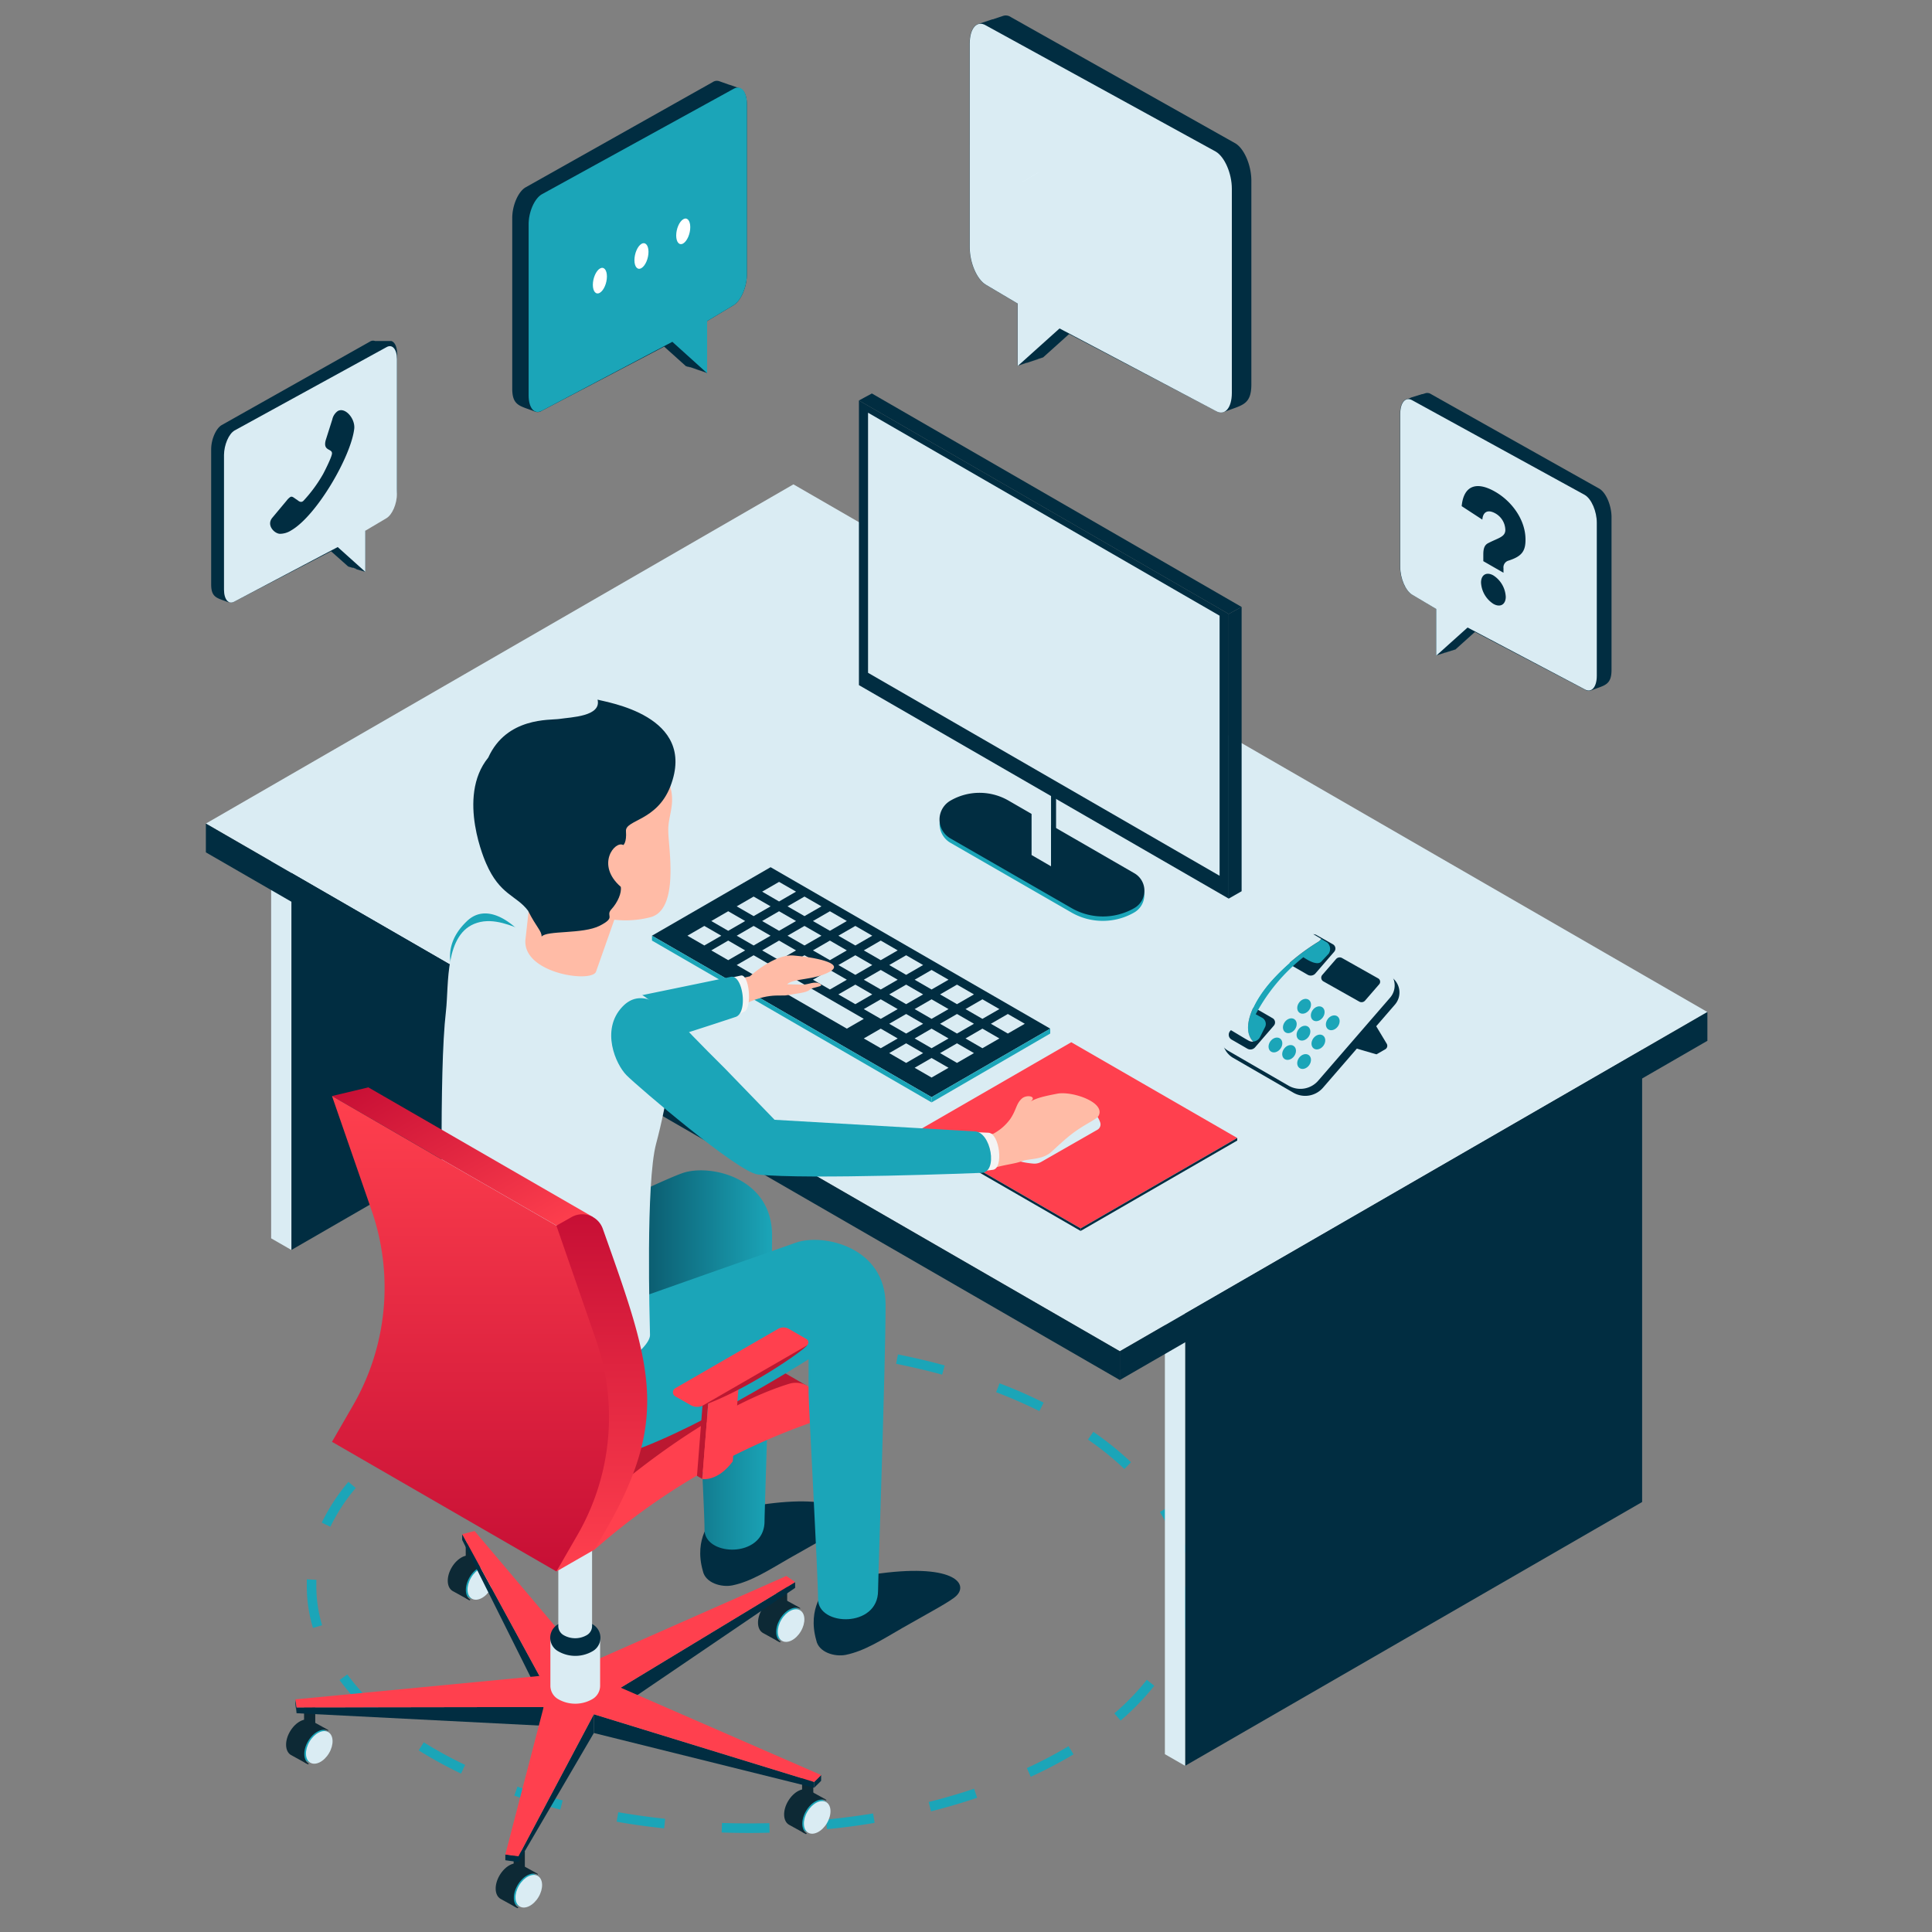 <svg id="Слой_2" data-name="Слой 2" xmlns="http://www.w3.org/2000/svg" xmlns:xlink="http://www.w3.org/1999/xlink" viewBox="0 0 500 500"><rect x="0" y="0" width="500" height="500" fill="#808080" stroke="none"/><defs><style>.cls-1{fill:none;}.cls-2{fill:#1ba5b8;}.cls-3{fill:#012d41;}.cls-4{fill:#daecf3;}.cls-5{fill:#ff404e;}.cls-6{fill:url(#Безымянный_градиент_30);}.cls-7{fill:#0d2935;}.cls-8{isolation:isolate;}.cls-9{fill:#bb1831;}.cls-10{fill:#ffbba6;}.cls-11{fill:#f4f4f4;}.cls-12{fill:url(#Безымянный_градиент_26);}.cls-13{fill:url(#Безымянный_градиент_26-2);}.cls-14{fill:url(#Безымянный_градиент_25);}.cls-15{clip-path:url(#clip-path);}.cls-16{fill:#e6f8ff;}.cls-17{fill:#fff;}</style><linearGradient id="Безымянный_градиент_30" x1="146.05" y1="351.97" x2="199.81" y2="351.97" gradientUnits="userSpaceOnUse"><stop offset="0" stop-color="#012d41"/><stop offset="1" stop-color="#1ba5b8"/></linearGradient><linearGradient id="Безымянный_градиент_26" x1="134.91" y1="325.67" x2="104.47" y2="272.95" gradientUnits="userSpaceOnUse"><stop offset="0" stop-color="#ff404e"/><stop offset="1" stop-color="#c70f35"/></linearGradient><linearGradient id="Безымянный_градиент_26-2" x1="155.78" y1="406.69" x2="155.78" y2="314.23" xlink:href="#Безымянный_градиент_26"/><linearGradient id="Безымянный_градиент_25" x1="121.79" y1="406.69" x2="121.79" y2="283.65" gradientUnits="userSpaceOnUse"><stop offset="0" stop-color="#c70f35"/><stop offset="1" stop-color="#ff404e"/></linearGradient><clipPath id="clip-path"><path class="cls-1" d="M268.9,44.58l-4,2.32c-.18.11-.37.19-.55.28l4-2.33C268.52,44.78,268.72,44.69,268.9,44.58Z"/></clipPath></defs><title>Mesa de trabajo 6 copia</title><path class="cls-2" d="M193.87,474.37q-3.59,0-7.11-.12l.08-2.47c4.06.14,8.2.15,12.27.05l.06,2.47Q196.54,474.37,193.87,474.37Zm20.16-1-.24-2.46c4.1-.41,8.19-.94,12.16-1.59l.4,2.43C222.33,472.44,218.19,473,214,473.39Zm-42.14-.19c-4.15-.45-8.29-1-12.3-1.73L160,469c4,.69,8,1.26,12.14,1.7Zm69.05-4.43-.6-2.4c4-1,8-2.16,11.75-3.43l.79,2.34C249,466.58,245,467.75,240.95,468.77ZM145,468.32c-4.06-1.07-8.06-2.28-11.9-3.61l.81-2.33c3.77,1.31,7.71,2.51,11.71,3.56Zm121.75-8.5-1-2.24a112.92,112.92,0,0,0,10.8-5.67l1.27,2.12A115.39,115.39,0,0,1,266.78,459.82ZM119.31,459a111.16,111.16,0,0,1-10.95-6l1.31-2.09a108.28,108.28,0,0,0,10.7,5.84ZM290,445.29l-1.61-1.87a62.79,62.79,0,0,0,8.4-8.68l1.94,1.53A65.1,65.1,0,0,1,290,445.29ZM96.35,444.08a62,62,0,0,1-8.47-9.28l2-1.46A59.57,59.57,0,0,0,98,442.25Zm209.82-21-2.33-.82a34.88,34.88,0,0,0,2-11.66h2.47A37.42,37.42,0,0,1,306.16,423.09ZM81,421.32a37.11,37.11,0,0,1-1.6-10.71q0-.94,0-1.88l2.47.13q0,.87,0,1.75a34.64,34.64,0,0,0,1.49,10Zm223.84-19a39.51,39.51,0,0,0-4.65-11l2.11-1.28a42.08,42.08,0,0,1,4.94,11.64ZM85.5,395.12l-2.23-1.07a50.28,50.28,0,0,1,6.9-10.55l1.89,1.59A47.74,47.74,0,0,0,85.5,395.12ZM291,380.18a77.49,77.49,0,0,0-9.44-7.62l1.4-2a79.92,79.92,0,0,1,9.74,7.86Zm-188.44-5-1.5-2a94.45,94.45,0,0,1,10.41-6.91l1.23,2.14A91.63,91.63,0,0,0,102.6,375.13ZM269,365.19c-3.53-1.75-7.3-3.4-11.2-4.89l.88-2.3c4,1.52,7.81,3.19,11.41,5Zm-143.11-3.25-1-2.27c3.72-1.56,7.65-3,11.68-4.3l.75,2.35C133.4,359,129.53,360.4,125.88,361.94Zm117.94-6.18c-3.87-1.06-7.88-2-11.92-2.81l.48-2.42c4.1.81,8.17,1.77,12.09,2.84Zm-92.29-1.89-.54-2.41c4-.89,8.06-1.66,12.21-2.3l.38,2.44C159.49,352.21,155.44,353,151.53,353.86Zm65.84-3.19c-4-.47-8.14-.82-12.22-1l.13-2.46c4.13.23,8.29.58,12.37,1.06Zm-39.18-.76-.19-2.46c4.09-.32,8.26-.51,12.4-.58l0,2.47C186.35,349.4,182.23,349.6,178.19,349.91Z"/><polygon class="cls-3" points="306.71 339.94 424.98 271.67 424.98 388.72 306.71 456.99 306.71 339.94"/><polygon class="cls-4" points="306.71 456.99 301.47 453.98 301.47 336.93 306.71 339.94 306.71 456.99"/><polygon class="cls-3" points="75.41 219.6 193.68 151.32 193.68 255.21 75.41 323.49 75.41 219.6"/><polygon class="cls-4" points="75.41 323.49 70.17 320.48 70.17 216.59 75.41 219.6 75.41 323.49"/><polygon class="cls-4" points="53.28 213.14 205.34 125.35 441.87 261.91 289.81 349.7 53.28 213.14"/><polygon class="cls-3" points="53.28 213.14 53.28 220.59 289.81 357.15 289.81 349.7 53.28 213.14"/><polygon class="cls-3" points="241.09 283.94 168.73 242.16 199.43 224.43 271.8 266.21 241.09 283.94"/><polygon class="cls-4" points="265.22 264.95 260.83 262.42 256.44 264.95 260.83 267.48 265.22 264.95"/><polygon class="cls-4" points="258.64 268.75 254.25 266.21 249.87 268.75 254.25 271.28 258.64 268.75"/><polygon class="cls-4" points="252.06 272.54 247.67 270.01 243.29 272.54 247.67 275.08 252.06 272.54"/><polygon class="cls-4" points="245.48 276.34 241.09 273.81 236.71 276.34 241.09 278.87 245.48 276.34"/><polygon class="cls-4" points="258.64 261.15 254.25 258.62 249.87 261.15 254.25 263.68 258.64 261.15"/><polygon class="cls-4" points="252.06 264.95 247.67 262.42 243.29 264.95 247.67 267.48 252.06 264.95"/><polygon class="cls-4" points="245.48 268.75 241.09 266.21 236.71 268.75 241.09 271.28 245.48 268.75"/><polygon class="cls-4" points="238.9 272.54 234.51 270.01 230.13 272.54 234.51 275.08 238.9 272.54"/><polygon class="cls-4" points="252.06 257.35 247.67 254.82 243.29 257.35 247.67 259.88 252.06 257.35"/><polygon class="cls-4" points="245.48 261.15 241.09 258.62 236.71 261.15 241.09 263.68 245.48 261.15"/><polygon class="cls-4" points="238.9 264.95 234.51 262.42 230.13 264.95 234.51 267.48 238.9 264.95"/><polygon class="cls-4" points="232.32 268.75 227.94 266.21 223.55 268.75 227.94 271.28 232.32 268.75"/><polygon class="cls-4" points="245.48 253.55 241.09 251.02 236.71 253.55 241.09 256.08 245.48 253.55"/><polygon class="cls-4" points="238.9 257.35 234.51 254.82 230.13 257.35 234.51 259.88 238.9 257.35"/><polygon class="cls-4" points="232.32 261.15 227.94 258.62 223.55 261.15 227.94 263.68 232.32 261.15"/><polygon class="cls-4" points="238.9 249.75 234.51 247.22 230.13 249.75 234.51 252.29 238.9 249.75"/><polygon class="cls-4" points="232.32 253.55 227.94 251.02 223.55 253.55 227.94 256.08 232.32 253.55"/><polygon class="cls-4" points="225.74 257.35 221.36 254.82 216.97 257.35 221.36 259.88 225.74 257.35"/><polygon class="cls-4" points="223.55 263.68 201.62 251.02 197.24 253.55 219.16 266.21 223.55 263.68"/><polygon class="cls-4" points="232.32 245.96 227.94 243.42 223.55 245.96 227.94 248.49 232.32 245.96"/><polygon class="cls-4" points="225.74 249.75 221.36 247.22 216.97 249.75 221.36 252.29 225.74 249.75"/><polygon class="cls-4" points="219.16 253.55 214.78 251.02 210.39 253.55 214.78 256.08 219.16 253.55"/><polygon class="cls-4" points="225.74 242.16 221.36 239.63 216.97 242.16 221.36 244.69 225.74 242.16"/><polygon class="cls-4" points="219.16 245.96 214.78 243.42 210.39 245.96 214.78 248.49 219.16 245.96"/><polygon class="cls-4" points="212.59 249.75 208.2 247.22 203.81 249.75 208.2 252.29 212.59 249.75"/><polygon class="cls-4" points="219.16 238.36 214.78 235.83 210.39 238.36 214.78 240.89 219.16 238.36"/><polygon class="cls-4" points="212.59 242.16 208.2 239.63 203.81 242.16 208.2 244.69 212.59 242.16"/><polygon class="cls-4" points="206.01 245.96 201.62 243.42 197.24 245.96 201.62 248.49 206.01 245.96"/><polygon class="cls-4" points="199.43 249.75 195.04 247.22 190.66 249.75 195.04 252.29 199.43 249.75"/><polygon class="cls-4" points="212.59 234.56 208.2 232.03 203.81 234.56 208.2 237.09 212.59 234.56"/><polygon class="cls-4" points="206.01 238.36 201.62 235.83 197.24 238.36 201.62 240.89 206.01 238.36"/><polygon class="cls-4" points="199.43 242.16 195.04 239.63 190.66 242.16 195.04 244.69 199.43 242.16"/><polygon class="cls-4" points="192.85 245.96 188.46 243.42 184.08 245.96 188.46 248.49 192.85 245.96"/><polygon class="cls-4" points="206.01 230.76 201.62 228.23 197.24 230.76 201.62 233.3 206.01 230.76"/><polygon class="cls-4" points="199.43 234.56 195.04 232.03 190.66 234.56 195.04 237.09 199.43 234.56"/><polygon class="cls-4" points="192.85 238.36 188.46 235.83 184.08 238.36 188.46 240.89 192.85 238.36"/><polygon class="cls-4" points="186.67 242.16 182.28 239.63 177.9 242.16 182.28 244.69 186.67 242.16"/><polygon class="cls-2" points="241.09 283.94 241.09 285.3 168.73 243.42 168.73 242.16 241.09 283.94"/><polygon class="cls-2" points="241.09 285.3 271.8 267.48 271.8 266.21 241.09 283.94 241.09 285.3"/><polygon class="cls-3" points="289.81 357.15 441.87 269.36 441.87 261.91 289.81 349.7 289.81 357.15"/><polygon class="cls-5" points="279.67 317.91 320.2 294.51 277.24 269.73 236.71 293.12 279.67 317.91"/><polygon class="cls-3" points="279.67 317.91 279.67 318.57 320.2 295.17 320.2 294.51 279.67 317.91"/><polygon class="cls-3" points="279.67 318.57 236.71 293.78 236.71 293.12 279.67 317.91 279.67 318.57"/><path class="cls-4" d="M267.45,301.14c-2.65-.21-8.94-1.19-8.66-5.66a21.36,21.36,0,0,1,16.5-10.38s7.89.28,9.47,5.48a1.59,1.59,0,0,1-.77,1.81l-14.47,8.28A3.58,3.58,0,0,1,267.45,301.14Z"/><path class="cls-3" d="M184.37,393.25s-4.91,4.77-2.48,13.28c.62,3.12,4.78,4.35,7.67,3.76,4.81-1,9.1-3.76,14.7-7,7-4,12.43-6.84,13.89-8.28,3.34-3.29-1.16-8.56-21.38-5.56C195,389.75,184.37,393.25,184.37,393.25Z"/><path class="cls-6" d="M176.62,303.6c-4.28,1.49-20.08,9-30.56,14v35a367,367,0,0,0,33.82-18.83v8.57c0,3.46,2.45,47.16,2.45,53.52,0,7,15.53,7.49,15.53-2.17,0-2.87,1.95-59,1.95-74S183.67,301.14,176.62,303.6Z"/><path class="cls-2" d="M132.44,486.95c1.29-2.18,3.47-3.28,4.86-2.45l1.93,1.07-4.73,7.87-1.89-1C131.23,491.56,131.15,489.13,132.44,486.95Z"/><ellipse class="cls-4" cx="136.85" cy="489.48" rx="4.59" ry="2.93" transform="translate(-353.94 357.39) rotate(-59.32)"/><path class="cls-7" d="M138.42,484.58l-.42-.07-3-1.65c-1.5-.89-3.84.29-5.23,2.63s-1.3,5,.19,5.85l3,1.66-.12.2,1.1.65.22-.18c-1.5-.89-1.58-3.51-.19-5.85s3.71-3.51,5.21-2.64l0-.21Z"/><path class="cls-7" d="M133.77,487.73c1.45-2.44,3.88-3.67,5.45-2.76l-4.43-2.44c-1.57-.93-4,.3-5.47,2.76s-1.36,5.19.2,6.12l4.45,2.45C132.4,492.92,132.31,490.18,133.77,487.73Z"/><path class="cls-7" d="M132.93,479.11v4.49a.89.89,0,0,0,.45.78,2,2,0,0,0,2,0,.89.89,0,0,0,.45-.78v-4.49Z"/><path class="cls-2" d="M78.21,449.72c1.29-2.18,3.47-3.28,4.86-2.45L85,448.34l-4.73,7.87-1.89-1C77,454.33,76.91,451.9,78.21,449.72Z"/><ellipse class="cls-4" cx="82.61" cy="452.26" rx="4.59" ry="2.93" transform="translate(-348.48 292.51) rotate(-59.32)"/><path class="cls-7" d="M84.19,447.35l-.42-.07-3-1.65c-1.5-.89-3.84.29-5.23,2.63s-1.3,5,.19,5.85l3,1.66-.12.2,1.1.65.22-.18c-1.5-.89-1.58-3.51-.19-5.85s3.71-3.51,5.21-2.64l0-.21Z"/><path class="cls-7" d="M79.53,450.5c1.45-2.44,3.88-3.67,5.45-2.76l-4.43-2.44c-1.57-.93-4,.3-5.47,2.76s-1.36,5.19.2,6.12l4.45,2.45C78.17,455.69,78.08,453,79.53,450.5Z"/><path class="cls-7" d="M78.69,441.88v4.49a.89.89,0,0,0,.45.78,2,2,0,0,0,2,0,.89.89,0,0,0,.45-.78v-4.49Z"/><path class="cls-2" d="M120,407.27c1.29-2.18,3.47-3.28,4.86-2.45l1.93,1.07-4.73,7.87-1.89-1C118.83,411.89,118.75,409.45,120,407.27Z"/><ellipse class="cls-4" cx="124.45" cy="409.81" rx="4.59" ry="2.93" transform="translate(-291.5 307.71) rotate(-59.32)"/><path class="cls-7" d="M126,404.91l-.42-.07-3-1.65c-1.5-.89-3.84.29-5.23,2.63s-1.3,5,.19,5.85l3,1.66-.12.2,1.1.65.22-.18c-1.5-.89-1.58-3.51-.19-5.85s3.71-3.51,5.21-2.64l0-.21Z"/><path class="cls-7" d="M121.37,408.06c1.45-2.44,3.88-3.67,5.45-2.76l-4.43-2.44c-1.57-.93-4,.3-5.47,2.76s-1.36,5.19.2,6.12l4.45,2.45C120,413.25,119.91,410.51,121.37,408.06Z"/><path class="cls-7" d="M120.53,399.44v4.49a.89.89,0,0,0,.45.78,2,2,0,0,0,2,0,.89.89,0,0,0,.45-.78v-4.49Z"/><path class="cls-2" d="M207.09,467.76c1.29-2.18,3.47-3.28,4.86-2.45l1.93,1.07-4.73,7.87-1.89-1C205.87,472.38,205.79,469.94,207.09,467.76Z"/><ellipse class="cls-4" cx="211.5" cy="470.3" rx="4.59" ry="2.93" transform="translate(-300.89 412.18) rotate(-59.31)"/><path class="cls-7" d="M213.07,465.4l-.42-.07-3-1.65c-1.5-.89-3.84.29-5.23,2.63s-1.3,5,.19,5.85l3,1.66-.12.2,1.1.65.22-.18c-1.5-.89-1.58-3.51-.19-5.85s3.71-3.51,5.21-2.64l0-.21Z"/><path class="cls-7" d="M208.42,468.55c1.45-2.44,3.88-3.67,5.45-2.76l-4.43-2.44c-1.57-.93-4,.3-5.47,2.76s-1.36,5.19.2,6.12l4.45,2.45C207.05,473.74,207,471,208.42,468.55Z"/><path class="cls-7" d="M207.58,459.93v4.49a.89.89,0,0,0,.45.78,2,2,0,0,0,2,0,.89.89,0,0,0,.45-.78v-4.49Z"/><path class="cls-2" d="M200.33,418.12c1.29-2.18,3.47-3.28,4.86-2.45l1.93,1.07-4.73,7.87-1.89-1C199.12,422.74,199,420.3,200.33,418.12Z"/><ellipse class="cls-4" cx="204.74" cy="420.66" rx="4.59" ry="2.93" transform="translate(-261.51 382.06) rotate(-59.31)"/><path class="cls-7" d="M206.31,415.76l-.42-.07-3-1.65c-1.5-.89-3.84.29-5.23,2.63s-1.3,5,.19,5.85l3,1.66-.12.2,1.1.65.22-.18c-1.5-.89-1.58-3.51-.19-5.85s3.71-3.51,5.21-2.64l0-.21Z"/><path class="cls-7" d="M201.66,418.91c1.45-2.44,3.88-3.67,5.45-2.76l-4.43-2.44c-1.57-.93-4,.3-5.47,2.76s-1.36,5.19.2,6.12l4.45,2.45C200.3,424.1,200.2,421.36,201.66,418.91Z"/><path class="cls-7" d="M200.82,410.29v4.49a.89.89,0,0,0,.45.78,2,2,0,0,0,2,0,.89.89,0,0,0,.45-.78v-4.49Z"/><g class="cls-8"><polygon class="cls-3" points="139.61 433.74 139.6 438.59 119.61 398.53 119.62 397.04 139.61 433.74"/><polygon class="cls-3" points="205.78 409.44 205.78 410.94 160.63 441.62 160.64 436.77 205.78 409.44"/><polygon class="cls-3" points="76.76 441.88 76.75 443.38 76.47 441.29 76.47 439.79 76.76 441.88"/><polygon class="cls-3" points="140.7 441.78 140.69 446.63 76.75 443.38 76.76 441.88 140.7 441.78"/><polygon class="cls-3" points="210.7 461.18 210.7 462.67 153.69 448.5 153.69 443.65 210.7 461.18"/><polygon class="cls-3" points="212.51 459.38 212.5 460.88 210.7 462.67 210.7 461.18 212.51 459.38"/><polygon class="cls-3" points="134.17 480.42 134.16 481.91 130.78 481.43 130.78 479.93 134.17 480.42"/><polygon class="cls-3" points="153.69 443.65 153.69 448.5 134.16 481.91 134.17 480.42 153.69 443.65"/><polygon class="cls-5" points="122.83 396.23 151.93 430.64 203.52 407.85 205.78 409.44 160.64 436.77 212.51 459.38 210.7 461.18 153.69 443.65 134.17 480.42 130.78 479.93 140.7 441.78 76.76 441.88 76.47 439.79 139.61 433.74 119.62 397.04 122.83 396.23"/></g><path class="cls-4" d="M142.44,423.86v12.38a4,4,0,0,0,2,3.49,8.87,8.87,0,0,0,8.87,0,4,4,0,0,0,2-3.49V423.86Z"/><path class="cls-3" d="M153.33,427.35h0a4,4,0,0,0,0-7h0a8.87,8.87,0,0,0-8.87,0h0a4,4,0,0,0,0,7h0A8.87,8.87,0,0,0,153.33,427.35Z"/><path class="cls-4" d="M144.49,386v34.79a2.72,2.72,0,0,0,1.37,2.38,6,6,0,0,0,6,0,2.72,2.72,0,0,0,1.37-2.38V386Z"/><polygon class="cls-9" points="208.75 358.6 140.94 319.45 105.3 339.57 163.42 384.32 208.75 358.6"/><path class="cls-5" d="M153.78,389.89s26.3-24.32,50.46-31.77a5.9,5.9,0,0,1,7.62,5.65v1.79a2.7,2.7,0,0,1-1.84,2.57,170.25,170.25,0,0,0-56.24,33Z"/><path class="cls-10" d="M191.59,253.24l2.48-.57s6.27-5.79,11.26-5.39,13.52,1.9,9.44,4.18-9.41,1.66-11.06,3.27c0,0,2.72.08,4.11.09s3-1,4.38-.22-1.94.79-2.7,1.58-3.92,1-5.8,1.38-5.6-1-13.36,3.59S191.59,253.24,191.59,253.24Z"/><path class="cls-11" d="M189.33,253l2.36-.52c2.22-.64,3.07,8.43.89,9.35l-2,.9Z"/><path class="cls-2" d="M121,257.58c-2.17-2.27-8.92-10.83-.15-19.2,5-4.77,11.46.11,14.62,3.78a27.8,27.8,0,0,1,4.68,8.13l9.78,10.6s38.12-7.83,39.09-8.06c3.23-.91,4.7,9.45,1.27,10.38,0,0-34.19,11.46-43.64,12.75C142.7,276.48,123.19,259.84,121,257.58Z"/><path class="cls-3" d="M213.73,411.23s-4.91,4.77-2.48,13.28c.62,3.12,4.78,4.35,7.67,3.76,4.81-1,9.1-3.76,14.7-7,7-4,12.43-6.84,13.89-8.28,3.34-3.29-1.16-8.56-21.38-5.56C224.36,407.74,213.73,411.23,213.73,411.23Z"/><path class="cls-2" d="M163.65,336.52S199.4,323.88,206,321.59c7.05-2.46,23.19,1.11,23.19,16.1s-1.95,71.11-1.95,74c0,9.66-15.53,9.22-15.53,2.17,0-6.35-2.45-50.05-2.45-53.52v-8.57s-32.13,20.42-50.1,25.2-50.26-4.22-43.21-34.8S163.65,336.52,163.65,336.52Z"/><path class="cls-4" d="M154.25,251.5C150.35,255,135.77,246.74,136,241c-3.55-1.39-8.15-3.53-12.48-2.19-8.57,2.64-7.3,15.85-8.11,22.89-1.91,16.53-.64,54.59-1.59,80.77,0,8.15,19.38,15.63,31,15.63s23.48-9,23.4-12.61S167.1,306.06,169.8,296s6.27-28.52,2.11-33.62C166.62,256,154.25,251.5,154.25,251.5Z"/><path class="cls-10" d="M172.69,201.54c2.75,6.06.06,9.24.27,13.7,0,3.94,3,20.43-4.81,22.18a25.7,25.7,0,0,1-9.16.6l-4.75,13.48c-1.27,3-19.66.29-18.2-8.79l.89-8c-4.14-1.91-11.79-8.76-11.79-22.3s14.43-24,27.45-24S171.93,199.86,172.69,201.54Z"/><path class="cls-3" d="M161.31,218.7c-2.13-1.26-7.25,5.08-.65,10.81.26,1.56-.78,4-2.43,5.81s1.39,2-3,4.25-13.72,1.16-15.06,2.82c0-1.54-1.27-2.26-3.52-6.71-3-4-7.28-4-10.84-12.23,0,0-7.82-17.11.55-27.39,4.77-10.53,16-9.64,18.39-10,3.1-.47,10.94-.64,9.9-5,2,.66,26,4,18.83,22.49-3.52,9-11.7,8.58-11.48,11.56S161.31,218.7,161.31,218.7Z"/><path class="cls-10" d="M201.57,291.77c-2.53.13-16.94-16.15-21-20.47s-9.27-3.73-10.85-1.1c-2.71,4.5-3,11,3.27,15.86s19.66,17.17,25,17.5,50.45,1.14,59.56-1.4c2.89-.81,5.26-1,7-1.67s5-.31,7.29-2.17c1-.83,3.7-3.53,6.19-5.33,3.07-2.22,5.79-3.33,6.27-4.2,1.93-3.52-6.87-6.47-10.65-5.75-3.28.63-5.42,1.1-7,2.08,1.9-1.33-.91-2-2.23-.78-1.49,1.37-1.33,2.85-3,5.3a13,13,0,0,1-4.43,3.81S204.11,291.64,201.57,291.77Z"/><path class="cls-11" d="M252.63,293l3.12.15c2.94,0,4.07,9.3,1.18,9.6l-2.67.33Z"/><path class="cls-2" d="M162.18,278.31c-2.88-2.88-6.73-11.77-1.16-17.71,4.65-5,10.49-.84,14.68,3.73s11.82,12.1,11.82,12.1l12.94,13.37s50.47,2.94,51.75,3c4.27,0,6.22,10.77,1.69,10.74,0,0-45.27,1.8-57.78.42C190.89,303.34,165.06,281.19,162.18,278.31Z"/><polygon class="cls-12" points="153.45 314.96 95.33 281.41 85.92 283.65 144.05 317.2 153.45 314.96"/><path class="cls-13" d="M156,318a5.63,5.63,0,0,0-8.11-3L144,317.2v78.28l1.16.67-.11.09L144,406.69l9.73-5.59C174.19,368.13,169.16,355.09,156,318Z"/><path class="cls-14" d="M144,317.2l10.26,29.62a61,61,0,0,1-4.81,50.42L144,406.69,85.92,373.14l5.45-9.44a61,61,0,0,0,4.81-50.42L85.92,283.65Z"/><polygon class="cls-9" points="182.16 359.28 180.38 381.95 181.75 382.76 183.53 360.09 182.16 359.28"/><path class="cls-5" d="M183.53,360.09l7.88-4.55-1.78,22.67c-3.94,5.32-7.88,4.55-7.88,4.55Z"/><path class="cls-9" d="M208.91,348.09c-.36,1.05-16.1,12.07-28,16v-1.6l27.37-14.65Z"/><path class="cls-5" d="M174.78,359.26l26.57-15.34a2.81,2.81,0,0,1,2.81,0l4.49,2.59a1,1,0,0,1,0,1.79l-26.57,15.34a3.35,3.35,0,0,1-3.35,0l-4-2.29A1.21,1.21,0,0,1,174.78,359.26Z"/><path class="cls-2" d="M246,208.35h0a15,15,0,0,1,15,0l32.55,18.79a5.2,5.2,0,0,1,0,9h0a16.29,16.29,0,0,1-16.29,0l-31.25-18A5.64,5.64,0,0,1,246,208.35Z"/><path class="cls-3" d="M246,207.19h0a15,15,0,0,1,15,0L293.58,226a5.2,5.2,0,0,1,0,9h0a16.29,16.29,0,0,1-16.29,0L246,217A5.64,5.64,0,0,1,246,207.19Z"/><polygon class="cls-4" points="266.97 202.86 266.97 221.28 272.01 224.2 272.01 205.78 266.97 202.86"/><polygon class="cls-3" points="272.01 205.78 273.31 205.02 273.31 223.44 272.01 224.2 272.01 205.78"/><polygon class="cls-3" points="222.29 177.31 222.29 103.64 317.99 158.89 317.99 232.56 222.29 177.31"/><polygon class="cls-4" points="224.65 174.12 224.65 106.81 315.63 159.34 315.63 226.65 224.65 174.12"/><polygon class="cls-3" points="222.29 103.64 225.64 101.83 321.33 157.08 317.99 158.89 222.29 103.64"/><polygon class="cls-3" points="317.99 232.56 317.99 158.89 321.33 157.08 321.33 230.65 317.99 232.56"/><path class="cls-3" d="M319.68,37.08,261.59,4.41a2.28,2.28,0,0,0-2.07-.27l-.21.07-.21.07-.21.07-.21.07-.21.07-.21.07-.21.07-.21.07-.21.07-.21.07-.21.07L257,5,256.8,5l-.21.07-.21.07-.21.07-.21.07-.21.07-.21.07-.21.07-.21.07-.21.07-.21.07-.21.07-.21.07-.21.07-.21.07-.21.07-.21.07-.21.07c-1.35.37-2.29,2.23-2.29,5V64.07c0,3.94,1.86,8.24,4.15,9.6l8.26,4.89V94.73l.21-.19v.12l.21-.19v.12l.21-.19v.12l.21-.19v.12l.21-.19v.12l.21-.19v.12l.21-.19v.12l.21-.19v.12l.21-.19v.12l.21-.19V94l.21-.19V94l.21-.19v.12l.21-.19v.12l.21-.19v.12l.21-.19v.12l.21-.19v.12l.21-.19v.12l.21-.19v.12l.21-.19v.12l.21-.19v.12l.21-.19v.12l.21-.19v.12l.21-.19v.12l.21-.19v.12l.21-.19V93l.21-.19v.12l.21-.19v.12l.21-.19v.12l.21-.19v.12l.21-.19v.12l.21-.19v.12l6.82-6.13,38,19.9a2.28,2.28,0,0,0,2.07.27l.21-.07.21-.07c4.16-1.67,6.68-1.6,6.68-7V46.68C323.82,42.74,322,38.44,319.68,37.08Z"/><path class="cls-4" d="M314.65,39.24,255.12,6.56c-2.29-1.36-4.15.74-4.15,4.68V64.07c0,3.94,1.86,8.24,4.15,9.6l8.26,4.89V94.73L274.21,85l40.44,21.36c2.29,1.36,4.15-.74,4.15-4.68V48.84C318.8,44.89,316.94,40.6,314.65,39.24Z"/><g class="cls-8"><g class="cls-15"><path class="cls-16" d="M264.35,47.19l4-2.33c.18-.09.37-.17.55-.28l-4,2.32c-.18.11-.37.19-.55.28"/></g></g><g class="cls-8"></g><g class="cls-8"></g><path class="cls-3" d="M346.34,269.69c.12.41,9.9,3.17,9.9,3.17l2.26-1.3a1.05,1.05,0,0,0,.38-1.45l-4.94-8.22-8.06,6Z"/><path class="cls-3" d="M342.39,281.5,361,260a4.81,4.81,0,0,0-1.23-7.32l-16.15-9.33a6.33,6.33,0,0,0-7.94,1.34l-17.93,20.7a5.52,5.52,0,0,0,1.41,8.4l15.57,9A6.1,6.1,0,0,0,342.39,281.5Z"/><path class="cls-4" d="M341.15,279.68l18.61-21.49a4.81,4.81,0,0,0-1.23-7.32l-16.15-9.33a6.33,6.33,0,0,0-7.94,1.34l-17.93,20.7a5.52,5.52,0,0,0,1.41,8.4l15.57,9A6.1,6.1,0,0,0,341.15,279.68Z"/><path class="cls-3" d="M353.28,258.95l3.69-4.26a1,1,0,0,0-.24-1.45l-9.4-5.3a1.25,1.25,0,0,0-1.57.27l-3.55,4.1a1.09,1.09,0,0,0,.28,1.67l9.28,5.23A1.21,1.21,0,0,0,353.28,258.95Z"/><path class="cls-3" d="M324.8,271.06l4.87-5.63a1.26,1.26,0,0,0-.32-1.92l-4.23-2.44a1.66,1.66,0,0,0-2.08.35l-4.69,5.42a1.45,1.45,0,0,0,.37,2.2l4.08,2.35A1.6,1.6,0,0,0,324.8,271.06Z"/><path class="cls-3" d="M340.42,251.94l4.87-5.63a1.26,1.26,0,0,0-.32-1.92L340.74,242a1.66,1.66,0,0,0-2.08.35L334,247.73a1.45,1.45,0,0,0,.37,2.2l4.08,2.35A1.6,1.6,0,0,0,340.42,251.94Z"/><path class="cls-2" d="M341.93,243a2.09,2.09,0,0,1-.7.73,55,55,0,0,0-12.16,10.09c-5.32,6-7.83,12.7-4.73,15.73a2.14,2.14,0,0,0,1.76-1.17l1.29-2.56a1.83,1.83,0,0,0-.76-2.43l-1.65-.9a47,47,0,0,1,12.33-14.76c1.36.92,3.61,2.18,4.62,1.16l1.95-2.1a2.25,2.25,0,0,0-.35-2.84Z"/><path class="cls-4" d="M329.06,253.79a55,55,0,0,1,12.16-10.09,2.09,2.09,0,0,0,.7-.73l-4.11-2.44a2.22,2.22,0,0,0-2.16-.06c-11.52,5.93-17.52,17.65-19.52,22.27a2.37,2.37,0,0,0,1,3l5,3,1,.57a2.13,2.13,0,0,0,1.22.27C321.24,266.49,323.75,259.8,329.06,253.79Z"/><ellipse class="cls-2" cx="330.09" cy="270.47" rx="2.06" ry="1.62" transform="translate(-82.3 380.24) rotate(-54.24)"/><ellipse class="cls-2" cx="333.62" cy="272.37" rx="2.06" ry="1.62" transform="translate(-82.37 383.93) rotate(-54.24)"/><ellipse class="cls-2" cx="337.5" cy="274.72" rx="2.06" ry="1.62" transform="translate(-82.66 388.05) rotate(-54.24)"/><ellipse class="cls-2" cx="333.8" cy="265.45" rx="2.06" ry="1.62" transform="translate(-76.69 381.13) rotate(-54.23)"/><ellipse class="cls-2" cx="337.32" cy="267.35" rx="2.06" ry="1.62" transform="translate(-76.76 384.8) rotate(-54.23)"/><ellipse class="cls-2" cx="341.21" cy="269.69" rx="2.06" ry="1.62" transform="translate(-77.05 388.95) rotate(-54.24)"/><ellipse class="cls-2" cx="337.5" cy="260.42" rx="2.06" ry="1.62" transform="translate(-71.05 382.11) rotate(-54.24)"/><ellipse class="cls-2" cx="341.02" cy="262.32" rx="2.06" ry="1.62" transform="translate(-71.15 385.72) rotate(-54.23)"/><ellipse class="cls-2" cx="344.91" cy="264.67" rx="2.06" ry="1.62" transform="translate(-71.44 389.84) rotate(-54.23)"/><path class="cls-3" d="M136,48.5l48.45-27.25a1.9,1.9,0,0,1,1.73-.22l.17.06.17.06.17.06.17.06.17.06.17.06.17.06.17.06.17.06.17.06.17.06.17.06.17.06.17.06.17.06L189,22l.17.06.17.06.17.06.17.06.17.06.17.06.17.06.17.06.17.06.17.06.17.06.17.06.17.06.17.06c1.13.31,1.91,1.86,1.91,4.19V71c0,3.29-1.55,6.87-3.46,8L183,83.1V96.58l-.17-.16v.1l-.17-.16v.1l-.17-.16v.1l-.17-.16v.1l-.17-.16v.1l-.17-.16v.1l-.17-.16v.1l-.17-.16v.1l-.17-.16v.1l-.17-.16V96l-.17-.16v.1l-.17-.16v.1l-.17-.16v.1l-.17-.16v.1l-.17-.16v.1l-.17-.16v.1l-.17-.16v.1l-.17-.16v.1l-.17-.16v.1l-.17-.16v.1l-.17-.16v.1l-.17-.16v.1l-.17-.16v.1l-.17-.16v.1L178.6,95v.1l-.17-.16v.1l-.17-.16V95l-.17-.16V95l-.17-.16v.1l-.17-.16v.1l-.17-.16v.1l-5.69-5.11-31.68,16.6a1.9,1.9,0,0,1-1.73.22l-.17-.06-.17-.06c-3.47-1.39-5.57-1.33-5.57-5.81V56.51C132.54,53.22,134.09,49.63,136,48.5Z"/><path class="cls-2" d="M140.19,50.3,189.84,23c1.91-1.13,3.46.62,3.46,3.91V71c0,3.29-1.55,6.87-3.46,8L183,83.1V96.58l-9-8.12-33.73,17.81c-1.91,1.13-3.46-.62-3.46-3.91V58.3C136.73,55,138.28,51.43,140.19,50.3Z"/><path class="cls-17" d="M175,60.95c0,1.73.81,2.65,1.82,2.05s1.82-2.48,1.82-4.21-.81-2.65-1.82-2.05S175,59.22,175,60.95Z"/><path class="cls-17" d="M164.19,67.33c0,1.73.81,2.65,1.82,2.05s1.82-2.48,1.82-4.21S167,62.53,166,63.12,164.19,65.6,164.19,67.33Z"/><path class="cls-17" d="M153.43,73.71c0,1.73.81,2.65,1.82,2.05s1.82-2.48,1.82-4.21-.81-2.65-1.82-2.05S153.43,72,153.43,73.71Z"/><path class="cls-3" d="M57.39,110,95.7,88.43a1.51,1.51,0,0,1,1.36-.18l.14,0,.14,0,.14,0,.14,0,.14,0,.14,0,.14,0,.14,0,.14,0,.14,0,.14,0,.14,0,.14,0,.14,0,.14,0,.14,0,.14,0,.14,0,.14,0,.14,0,.14,0,.14,0,.14,0,.14,0,.14,0,.14,0,.14,0,.14,0,.14,0,.14,0c.89.25,1.51,1.47,1.51,3.31v34.84c0,2.6-1.22,5.44-2.73,6.33l-5.45,3.23V148l-.14-.12V148l-.14-.12v.08l-.14-.12v.08l-.14-.12v.08l-.14-.12v.08l-.14-.12v.08l-.14-.12v.08l-.14-.12v.08l-.14-.12v.08l-.14-.12v.08l-.14-.12v.08l-.14-.12v.08l-.14-.12v.08l-.14-.12v.08l-.14-.12v.08l-.14-.12v.08l-.14-.12v.08L92,147.1v.08l-.14-.12v.08l-.14-.12v.08l-.14-.12V147l-.14-.12V147l-.14-.12V147l-.14-.12v.08l-.14-.12v.08l-.14-.12v.08l-.14-.12v.08l-.14-.12v.08l-.14-.12v.08l-.14-.12v.08l-.14-.12v.08l-4.5-4L60.7,155.67a1.51,1.51,0,0,1-1.36.18l-.14,0-.14,0c-2.74-1.1-4.41-1.05-4.41-4.6V116.32C54.65,113.71,55.88,110.88,57.39,110Z"/><path class="cls-4" d="M60.7,111.41,100,89.86c1.51-.9,2.73.49,2.73,3.09v34.84c0,2.6-1.22,5.44-2.73,6.33l-5.45,3.23V148l-7.15-6.42L60.7,155.67c-1.51.9-2.73-.49-2.73-3.09V117.74C58,115.14,59.19,112.3,60.7,111.41Z"/><path class="cls-3" d="M87.4,106.39A3.59,3.59,0,0,0,86,108.55L84.3,113.9c-.79,2.9,1.66,2.13,1.62,3.44,0,.85-1.86,4.51-2.28,5.3a36.7,36.7,0,0,1-5.14,7l-.18.13c-.63.36-1.16-.23-1.46-.42-.92-.59-1.23-1-1.75-.71a4,4,0,0,0-.9.88l-3.79,4.54c-1.46,1.86.52,4,2,4.09a5.47,5.47,0,0,0,2.93-.88c6.64-3.84,15.53-19.21,16.33-26.35C91.94,108.34,89.33,105.27,87.4,106.39Z"/><path class="cls-3" d="M413.91,126.47,370.35,102a1.71,1.71,0,0,0-1.55-.2l-.16.05-.16.05-.16.05-.16.05L368,102l-.16.05-.16.05-.16.05-.16.05-.16.05-.16.05-.16.05-.16.05-.16.05-.16.05-.16.05-.16.05-.16.05-.16.05-.16.05-.16.05-.16.05-.16.05L365,103l-.16.05-.16.05-.16.05-.16.05-.16.05-.16.05c-1,.28-1.71,1.67-1.71,3.76v39.62c0,3,1.39,6.18,3.11,7.2l6.19,3.67V169.7l.16-.14v.09l.16-.14v.09l.16-.14v.09l.16-.14v.09l.16-.14v.09l.16-.14v.09l.16-.14v.09l.16-.14v.09l.16-.14v.09l.16-.14v.09l.16-.14v.09l.16-.14v.09l.16-.14V169l.16-.14V169l.16-.14v.09l.16-.14v.09l.16-.14v.09l.16-.14v.09l.16-.14v.09l.16-.14v.09l.16-.14v.09l.16-.14v.09l.16-.14v.09l.16-.14v.09l.16-.14v.09l.16-.14v.09l.16-.14v.09l.16-.14v.09l.16-.14v.09l.16-.14v.09l.16-.14v.09l5.11-4.6,28.49,14.93a1.71,1.71,0,0,0,1.55.2l.16-.05.16-.05c3.12-1.25,5-1.2,5-5.23V133.67C417,130.71,415.63,127.49,413.91,126.47Z"/><path class="cls-4" d="M410.14,128.09l-44.65-24.5c-1.72-1-3.11.55-3.11,3.51v39.62c0,3,1.39,6.18,3.11,7.2l6.19,3.67V169.7l8.13-7.3,30.33,16c1.72,1,3.11-.55,3.11-3.51V135.28C413.25,132.33,411.86,129.1,410.14,128.09Z"/><path class="cls-3" d="M386.5,148.93a7,7,0,0,1,3.19,5.52c0,2-1.43,2.85-3.21,1.83a7,7,0,0,1-3.19-5.52C383.3,148.72,384.74,147.91,386.5,148.93Z"/><path class="cls-3" d="M387,127.29c4.25,2.45,7.82,7.24,7.8,12.39,0,3-1,4.3-4.33,5.39a1.82,1.82,0,0,0-1.37,2v1.16l-5.22-3v-1.76c0-1.6.36-2.43,1.23-2.89,2.58-1.35,4.46-1.59,4.47-3.42a5.05,5.05,0,0,0-2.5-4.25c-2.15-1.24-3.31-.31-3.45,1.57l-5.35-3.49C378.8,125.58,382.19,124.5,387,127.29Z"/></svg>